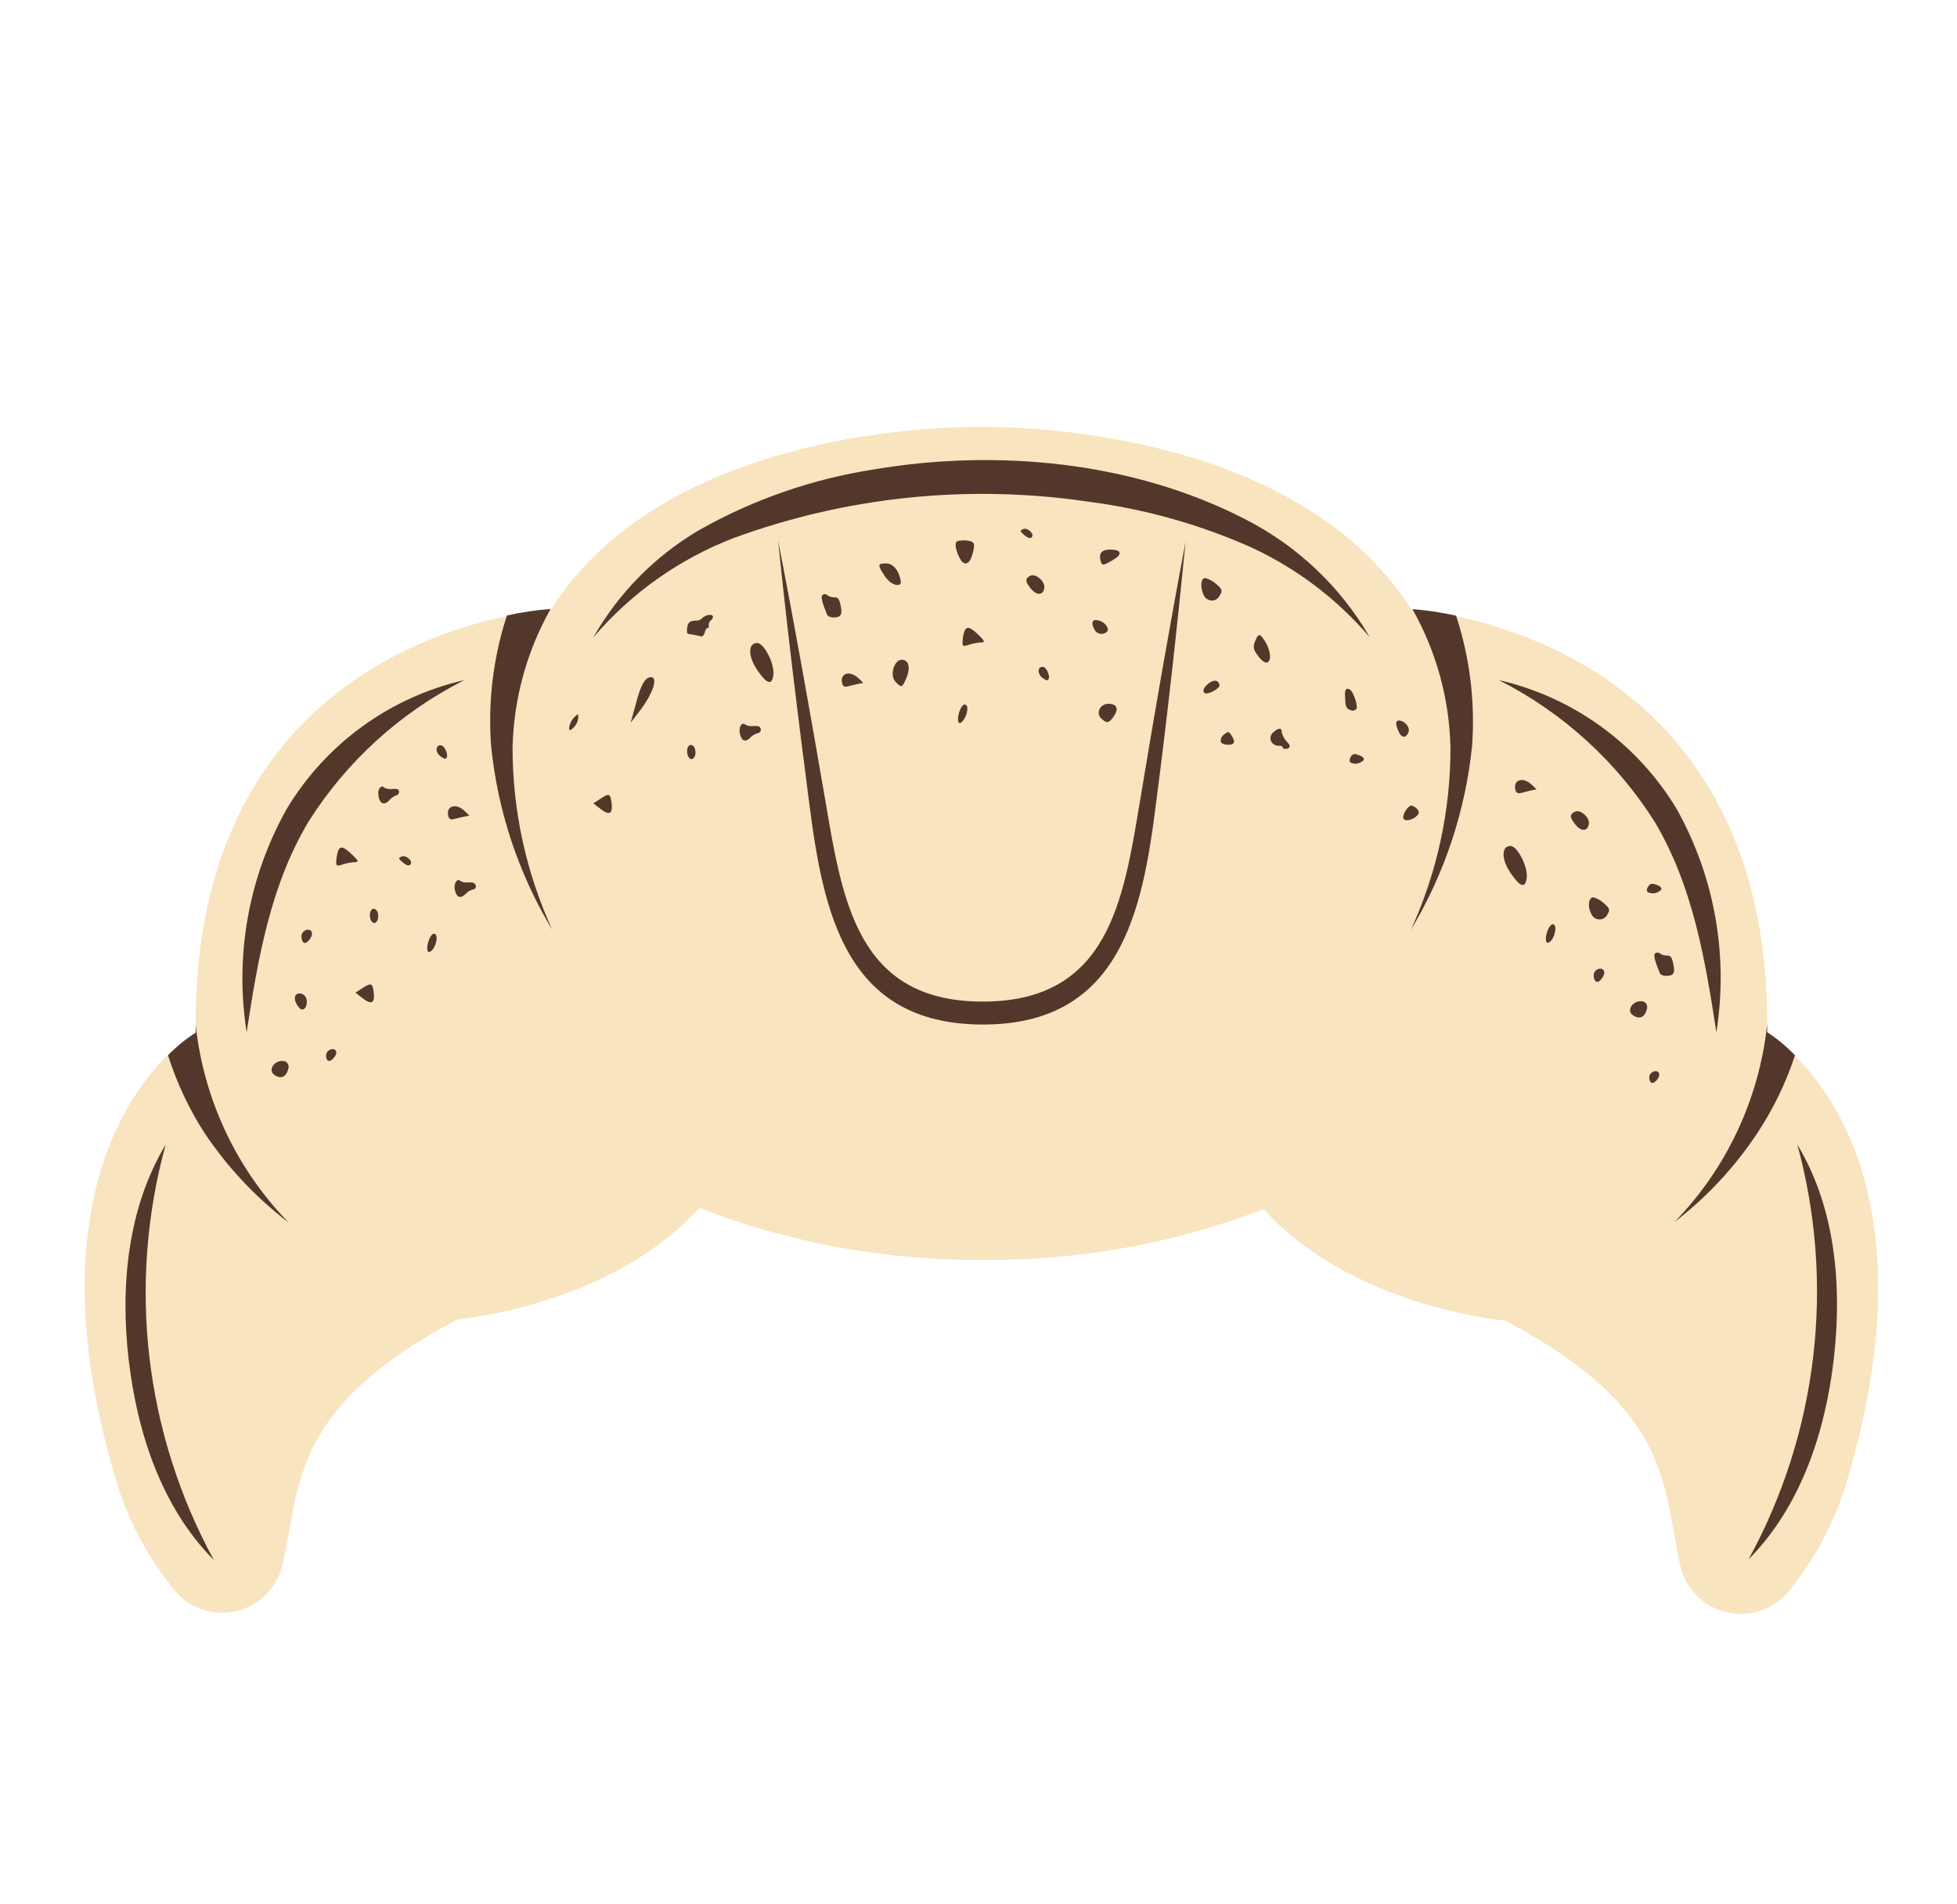 <svg width="110" height="107" viewBox="0 0 110 107" fill="none" xmlns="http://www.w3.org/2000/svg">
<g filter="url(#filter0_d_12_3458)">
<path d="M55.174 66.808C60.592 66.862 65.972 65.894 71.031 63.954C75.983 69.468 84.628 70.225 84.628 70.225C94.06 75.228 93.436 79.535 94.439 83.954C94.576 84.589 94.888 85.173 95.339 85.64C95.79 86.107 96.362 86.439 96.991 86.598C97.621 86.758 98.282 86.738 98.901 86.542C99.52 86.347 100.072 85.982 100.495 85.489C101.914 83.761 102.996 81.784 103.687 79.658C109.713 59.995 99.329 54.081 99.329 54.081C99.646 31.339 79.389 30.275 79.389 30.275V30.347C72.617 19.502 55.154 20.004 55.154 20.004C55.154 20.004 37.69 19.502 30.907 30.347V30.275C30.907 30.275 10.702 31.298 10.999 54.01C10.999 54.01 0.615 59.964 6.64 79.586C7.338 81.711 8.423 83.689 9.843 85.418C10.264 85.911 10.815 86.276 11.434 86.473C12.052 86.669 12.713 86.689 13.342 86.529C13.972 86.37 14.543 86.037 14.993 85.569C15.443 85.102 15.753 84.518 15.889 83.883C16.912 79.463 16.277 75.156 25.71 70.154C25.71 70.154 34.355 69.397 39.306 63.882C44.364 65.849 49.748 66.842 55.174 66.808Z" fill="#F8E4BE"/>
<path d="M79.308 48.25C81.201 45.098 82.374 41.566 82.745 37.907C82.921 35.437 82.616 32.956 81.845 30.603C81.036 30.422 80.216 30.299 79.39 30.234C80.737 32.616 81.472 35.294 81.528 38.03C81.534 41.557 80.777 45.044 79.308 48.25Z" fill="#54372B"/>
<path d="M27.603 37.907C27.968 41.567 29.142 45.1 31.04 48.25C29.57 45.04 28.809 41.551 28.81 38.02C28.872 35.285 29.606 32.608 30.948 30.224C30.122 30.289 29.302 30.412 28.493 30.592C27.724 32.95 27.422 35.434 27.603 37.907Z" fill="#54372B"/>
<path d="M98.787 59.667C99.679 58.314 100.388 56.849 100.894 55.309C100.423 54.819 99.897 54.383 99.329 54.01C99.329 53.867 99.329 53.724 99.329 53.57C98.886 57.752 97.052 61.664 94.121 64.68C95.942 63.278 97.519 61.584 98.787 59.667Z" fill="#54372B"/>
<path d="M16.226 64.711C13.288 61.698 11.447 57.785 10.999 53.601C10.999 53.754 10.999 53.897 10.999 54.041C10.434 54.403 9.912 54.829 9.444 55.309C9.93 56.846 10.618 58.311 11.49 59.667C12.78 61.598 14.38 63.302 16.226 64.711Z" fill="#54372B"/>
<path d="M101.027 60.332C103.186 63.913 103.544 68.302 103.073 72.384C102.603 76.466 101.221 80.681 98.285 83.637C102.179 76.516 103.162 68.163 101.027 60.332Z" fill="#54372B"/>
<path d="M9.311 60.332C7.155 68.172 8.127 76.541 12.022 83.678C9.075 80.712 7.715 76.517 7.234 72.425C6.753 68.332 7.162 63.903 9.311 60.332Z" fill="#54372B"/>
<path d="M84.249 34.224C86.317 34.697 88.268 35.582 89.985 36.827C91.703 38.071 93.151 39.65 94.244 41.467C96.376 45.279 97.161 49.697 96.475 54.01C95.84 49.918 95.165 45.825 93.017 42.204C90.87 38.8 87.84 36.042 84.249 34.224Z" fill="#54372B"/>
<path d="M26.099 34.224C22.507 36.036 19.477 38.791 17.331 42.194C15.173 45.825 14.497 49.918 13.863 54.01C13.183 49.695 13.976 45.276 16.114 41.467C17.204 39.65 18.651 38.071 20.367 36.826C22.083 35.582 24.032 34.697 26.099 34.224Z" fill="#54372B"/>
<path d="M33.352 31.82C34.771 29.325 36.821 27.247 39.296 25.794C42.331 24.076 45.651 22.922 49.097 22.387C56.003 21.211 63.675 21.927 69.967 25.17C72.905 26.659 75.346 28.969 76.996 31.82C75.166 29.674 72.894 27.95 70.335 26.766C67.408 25.463 64.306 24.595 61.128 24.188C54.435 23.206 47.603 23.909 41.25 26.234C38.193 27.408 35.478 29.328 33.352 31.82Z" fill="#54372B"/>
<path d="M36.503 34.071C36.237 34.142 36.033 34.5 35.797 35.349L35.45 36.618L36.043 35.84C36.779 34.848 37.015 33.938 36.503 34.071Z" fill="#54372B"/>
<path d="M70.571 31.984C70.407 32.352 70.438 32.505 70.734 32.894C71.42 33.784 71.655 32.771 70.99 31.871C70.806 31.605 70.714 31.636 70.571 31.984Z" fill="#54372B"/>
<path d="M54.448 32.239C54.673 32.165 54.907 32.121 55.143 32.106C55.399 32.106 55.348 32.004 54.908 31.595C54.468 31.186 54.222 31.104 54.12 31.871C54.069 32.321 54.1 32.362 54.448 32.239Z" fill="#54372B"/>
<path d="M19.244 44.588C19.47 44.514 19.703 44.469 19.94 44.455C20.196 44.455 20.145 44.352 19.695 43.943C19.244 43.534 19.019 43.442 18.917 44.219C18.866 44.669 18.896 44.711 19.244 44.588Z" fill="#54372B"/>
<path d="M16.942 48.618C16.942 48.823 17.024 48.997 17.137 48.997C17.249 48.997 17.423 48.823 17.505 48.618C17.587 48.414 17.505 48.25 17.311 48.25C17.214 48.253 17.122 48.292 17.053 48.361C16.985 48.429 16.945 48.521 16.942 48.618Z" fill="#54372B"/>
<path d="M89.579 50.808C89.579 51.012 89.661 51.186 89.773 51.186C89.886 51.186 90.06 51.012 90.142 50.808C90.224 50.603 90.142 50.44 89.948 50.44C89.851 50.442 89.758 50.482 89.69 50.55C89.621 50.619 89.582 50.711 89.579 50.808Z" fill="#54372B"/>
<path d="M34.365 41.048C34.304 40.618 34.222 40.587 33.823 40.843L33.352 41.15L33.761 41.467C34.273 41.866 34.467 41.733 34.365 41.048Z" fill="#54372B"/>
<path d="M20.994 51.687C20.932 51.268 20.851 51.237 20.452 51.483L19.981 51.79L20.39 52.107C20.902 52.506 21.096 52.373 20.994 51.687Z" fill="#54372B"/>
<path d="M67.665 29.457C67.704 29.544 67.766 29.619 67.847 29.671C67.926 29.724 68.02 29.752 68.115 29.752C68.211 29.752 68.305 29.724 68.385 29.671C68.465 29.619 68.528 29.544 68.566 29.457C68.729 29.201 68.699 29.109 68.361 28.823C68.192 28.668 67.989 28.556 67.768 28.495C67.492 28.434 67.44 29.017 67.665 29.457Z" fill="#54372B"/>
<path d="M89.456 47.38C89.495 47.468 89.558 47.543 89.638 47.595C89.717 47.647 89.811 47.675 89.906 47.675C90.002 47.675 90.096 47.647 90.176 47.595C90.255 47.543 90.319 47.468 90.357 47.38C90.51 47.135 90.479 47.043 90.142 46.756C89.975 46.598 89.771 46.485 89.548 46.429C89.282 46.449 89.221 46.981 89.456 47.38Z" fill="#54372B"/>
<path d="M16.799 52.619C17.035 52.905 17.311 52.619 17.229 52.148C17.207 52.06 17.157 51.982 17.087 51.925C17.017 51.868 16.93 51.835 16.84 51.831C16.503 51.831 16.482 52.23 16.799 52.619Z" fill="#54372B"/>
<path d="M57.527 26.03C57.783 26.265 57.967 26.306 58.028 26.132C58.09 25.958 57.731 25.641 57.517 25.733C57.302 25.825 57.343 25.866 57.527 26.03Z" fill="#54372B"/>
<path d="M22.6 44.434C22.856 44.669 23.04 44.7 23.101 44.526C23.163 44.352 22.805 44.035 22.579 44.138C22.355 44.24 22.416 44.26 22.6 44.434Z" fill="#54372B"/>
<path d="M50.325 34.306C50.672 34.674 50.713 34.664 50.949 34.101C51.184 33.539 51.092 33.078 50.683 33.078C50.273 33.078 49.987 33.928 50.325 34.306Z" fill="#54372B"/>
<path d="M68.801 37.283C68.74 37.324 68.69 37.381 68.658 37.448C68.626 37.514 68.612 37.588 68.617 37.662C68.617 37.784 68.801 37.856 69.067 37.856C69.333 37.856 69.507 37.733 69.2 37.304C69.057 37.099 69.026 37.099 68.801 37.283Z" fill="#54372B"/>
<path d="M53.721 26.746C53.768 26.979 53.851 27.203 53.967 27.411C54.212 27.851 54.519 27.707 54.673 27.104C54.826 26.5 54.795 26.408 54.192 26.367C53.772 26.388 53.691 26.388 53.721 26.746Z" fill="#54372B"/>
<path d="M58.601 33.477C58.294 33.477 58.315 33.897 58.601 34.101C58.888 34.306 58.918 34.245 58.959 34.101C59 33.958 58.826 33.477 58.601 33.477Z" fill="#54372B"/>
<path d="M24.769 37.887C24.452 37.887 24.472 38.306 24.769 38.511C25.066 38.715 25.086 38.654 25.127 38.511C25.168 38.368 24.984 37.887 24.769 37.887Z" fill="#54372B"/>
<path d="M15.868 55.626C15.357 55.626 15.06 56.179 15.439 56.424C15.817 56.67 16.104 56.516 16.216 56.025C16.228 55.975 16.227 55.923 16.215 55.873C16.202 55.822 16.178 55.776 16.144 55.737C16.11 55.698 16.067 55.668 16.019 55.649C15.972 55.629 15.92 55.622 15.868 55.626Z" fill="#54372B"/>
<path d="M92.229 52.271C91.717 52.271 91.41 52.823 91.799 53.069C92.188 53.314 92.464 53.161 92.577 52.68C92.59 52.629 92.591 52.575 92.579 52.524C92.568 52.473 92.544 52.425 92.51 52.385C92.475 52.344 92.432 52.313 92.383 52.293C92.334 52.273 92.281 52.266 92.229 52.271Z" fill="#54372B"/>
<path d="M18.692 54.961C18.601 54.965 18.514 55.002 18.446 55.063C18.379 55.125 18.335 55.209 18.324 55.299C18.324 55.483 18.385 55.626 18.497 55.626C18.61 55.626 18.774 55.483 18.866 55.299C18.958 55.115 18.876 54.961 18.692 54.961Z" fill="#54372B"/>
<path d="M93.058 56.199C92.967 56.204 92.882 56.24 92.816 56.302C92.751 56.364 92.709 56.447 92.7 56.537C92.7 56.711 92.761 56.864 92.873 56.864C92.986 56.864 93.15 56.711 93.231 56.537C93.313 56.363 93.242 56.199 93.058 56.199Z" fill="#54372B"/>
<path d="M61.855 27.482C61.936 27.81 61.977 27.81 62.54 27.482C63.103 27.155 63.041 26.909 62.478 26.889C61.916 26.869 61.762 27.094 61.855 27.482Z" fill="#54372B"/>
<path d="M39.501 30.715C39.455 30.767 39.398 30.809 39.335 30.837C39.271 30.866 39.202 30.88 39.133 30.879C38.775 30.879 38.652 30.981 38.621 31.319C38.59 31.656 38.621 31.615 38.948 31.666L39.429 31.769C39.501 31.769 39.583 31.677 39.613 31.544C39.644 31.411 39.716 31.288 39.777 31.288C39.838 31.288 39.859 31.227 39.838 31.145C39.833 31.093 39.841 31.041 39.86 30.992C39.88 30.944 39.911 30.902 39.951 30.869C39.987 30.845 40.016 30.813 40.038 30.776C40.059 30.738 40.071 30.697 40.074 30.654C40.043 30.48 39.644 30.562 39.501 30.715Z" fill="#54372B"/>
<path d="M61.742 30.869C61.404 30.787 61.312 30.961 61.496 31.339C61.522 31.405 61.563 31.465 61.617 31.512C61.67 31.559 61.733 31.593 61.802 31.611C61.871 31.63 61.943 31.631 62.013 31.616C62.083 31.6 62.147 31.569 62.202 31.523C62.397 31.38 62.151 30.961 61.742 30.869Z" fill="#54372B"/>
<path d="M46.887 29.569C46.743 29.573 46.601 29.526 46.488 29.436C46.452 29.407 46.407 29.391 46.36 29.391C46.314 29.391 46.269 29.407 46.233 29.436C46.11 29.528 46.233 29.917 46.488 30.541C46.55 30.664 46.744 30.725 46.979 30.695C47.215 30.664 47.358 30.582 47.266 30.111C47.174 29.641 47.112 29.569 46.887 29.569Z" fill="#54372B"/>
<path d="M93.692 49.703C93.549 49.71 93.407 49.666 93.293 49.58C93.257 49.551 93.211 49.535 93.165 49.535C93.118 49.535 93.073 49.551 93.037 49.58C92.914 49.672 93.037 50.061 93.293 50.685C93.354 50.808 93.549 50.869 93.784 50.838C94.019 50.808 94.162 50.726 94.07 50.255C93.978 49.785 93.917 49.703 93.692 49.703Z" fill="#54372B"/>
<path d="M49.813 27.666C49.322 27.666 49.312 27.738 49.721 28.362C50.13 28.986 50.744 29.017 50.621 28.618C50.519 28.045 50.192 27.666 49.813 27.666Z" fill="#54372B"/>
<path d="M47.348 34.439C47.358 34.489 47.387 34.533 47.429 34.562C47.471 34.591 47.523 34.602 47.573 34.593L48.125 34.46L48.524 34.378L48.258 34.122C47.757 33.641 47.163 33.846 47.348 34.439Z" fill="#54372B"/>
<path d="M25.209 41.897C25.219 41.947 25.248 41.991 25.29 42.02C25.332 42.048 25.384 42.059 25.434 42.05L25.997 41.917L26.385 41.836L26.119 41.58C25.618 41.099 25.025 41.303 25.209 41.897Z" fill="#54372B"/>
<path d="M85.19 40.424C85.2 40.474 85.229 40.518 85.271 40.547C85.314 40.575 85.365 40.586 85.415 40.577C85.497 40.577 85.753 40.495 85.968 40.444L86.367 40.362L86.101 40.107C85.6 39.626 85.006 39.83 85.19 40.424Z" fill="#54372B"/>
<path d="M61.885 36.362C62.212 36.679 62.325 36.659 62.611 36.25C62.898 35.84 62.775 35.554 62.305 35.554C61.834 35.554 61.589 36.076 61.885 36.362Z" fill="#54372B"/>
<path d="M42.56 32.137C42.048 32.137 42.028 32.863 42.56 33.651C43.092 34.439 43.388 34.551 43.47 33.938C43.552 33.324 42.949 32.137 42.56 32.137Z" fill="#54372B"/>
<path d="M84.904 43.544C84.392 43.544 84.372 44.271 84.904 45.058C85.436 45.846 85.733 45.959 85.814 45.345C85.896 44.731 85.293 43.544 84.904 43.544Z" fill="#54372B"/>
<path d="M42.355 36.802C42.198 36.827 42.037 36.801 41.895 36.73C41.731 36.546 41.516 36.833 41.578 37.17C41.595 37.311 41.648 37.445 41.731 37.559C41.874 37.672 42.007 37.631 42.202 37.426C42.314 37.319 42.451 37.242 42.601 37.201C42.626 37.197 42.651 37.189 42.673 37.175C42.695 37.162 42.715 37.144 42.73 37.123C42.745 37.102 42.756 37.078 42.762 37.053C42.768 37.028 42.769 37.002 42.764 36.976C42.713 36.823 42.652 36.792 42.355 36.802Z" fill="#54372B"/>
<path d="M26.344 45.59C26.187 45.616 26.026 45.591 25.884 45.519C25.71 45.334 25.505 45.631 25.557 45.958C25.574 46.099 25.627 46.233 25.71 46.347C25.863 46.46 25.986 46.419 26.191 46.224C26.296 46.111 26.431 46.03 26.58 45.989C26.607 45.989 26.633 45.982 26.657 45.97C26.681 45.957 26.702 45.939 26.718 45.917C26.734 45.896 26.744 45.87 26.749 45.844C26.753 45.817 26.751 45.79 26.743 45.764C26.662 45.611 26.59 45.58 26.344 45.59Z" fill="#54372B"/>
<path d="M22.047 40.342C21.889 40.365 21.728 40.337 21.587 40.26C21.424 40.086 21.209 40.373 21.27 40.7C21.281 40.84 21.33 40.975 21.413 41.089C21.567 41.201 21.7 41.171 21.894 40.966C21.99 40.852 22.113 40.764 22.252 40.71C22.279 40.706 22.305 40.697 22.329 40.684C22.352 40.669 22.372 40.651 22.389 40.629C22.405 40.607 22.416 40.582 22.423 40.556C22.429 40.529 22.43 40.502 22.426 40.475C22.416 40.352 22.344 40.322 22.047 40.342Z" fill="#54372B"/>
<path d="M75.615 35.329C75.615 35.677 75.696 35.82 75.819 35.871C76.024 35.963 76.065 35.963 76.218 35.871C76.372 35.779 76.085 34.848 75.86 34.746C75.635 34.644 75.563 34.766 75.615 35.329Z" fill="#54372B"/>
<path d="M68.535 34.572C68.549 34.512 68.541 34.45 68.513 34.395C68.485 34.341 68.438 34.298 68.382 34.275C68.136 34.153 67.553 34.644 67.655 34.889C67.757 35.135 68.422 34.776 68.535 34.572Z" fill="#54372B"/>
<path d="M79.656 41.836C79.778 41.703 79.778 41.621 79.656 41.467C79.571 41.373 79.461 41.305 79.338 41.273C79.144 41.273 78.827 41.764 78.878 41.979C78.929 42.194 79.4 42.102 79.656 41.836Z" fill="#54372B"/>
<path d="M54.222 35.595C54.1 35.595 53.946 35.851 53.875 36.178C53.803 36.505 53.875 36.71 54.008 36.618C54.345 36.383 54.519 35.595 54.222 35.595Z" fill="#54372B"/>
<path d="M87.277 47.943C87.154 47.943 86.991 48.209 86.919 48.526C86.848 48.844 86.919 49.059 87.062 48.966C87.4 48.782 87.564 47.943 87.277 47.943Z" fill="#54372B"/>
<path d="M24.39 48.475C24.268 48.475 24.114 48.731 24.043 49.048C23.971 49.365 24.043 49.58 24.175 49.488C24.513 49.304 24.687 48.475 24.39 48.475Z" fill="#54372B"/>
<path d="M38.867 38.664C38.999 38.664 39.102 38.48 39.092 38.255C39.081 38.03 38.969 37.866 38.836 37.866C38.703 37.866 38.611 38.04 38.621 38.255C38.631 38.47 38.733 38.664 38.867 38.664Z" fill="#54372B"/>
<path d="M21.035 47.872C21.168 47.872 21.26 47.698 21.26 47.473C21.26 47.248 21.137 47.074 21.004 47.074C20.871 47.074 20.779 47.258 20.789 47.473C20.799 47.688 20.902 47.872 21.035 47.872Z" fill="#54372B"/>
<path d="M57.946 29.088C58.274 29.477 58.601 29.467 58.693 29.088C58.785 28.71 58.233 28.198 57.906 28.362C57.578 28.526 57.65 28.72 57.946 29.088Z" fill="#54372B"/>
<path d="M88.556 42.347C88.883 42.746 89.211 42.726 89.303 42.347C89.395 41.969 88.843 41.457 88.515 41.621C88.188 41.785 88.259 41.979 88.556 42.347Z" fill="#54372B"/>
<path d="M76.525 38.817C76.771 38.684 76.678 38.521 76.279 38.408C76.246 38.392 76.209 38.383 76.171 38.382C76.133 38.38 76.096 38.387 76.061 38.402C76.026 38.416 75.995 38.438 75.969 38.466C75.943 38.493 75.923 38.526 75.911 38.562C75.84 38.695 75.85 38.828 75.911 38.858C76.008 38.906 76.116 38.928 76.224 38.92C76.331 38.913 76.435 38.878 76.525 38.817Z" fill="#54372B"/>
<path d="M93.252 46.102C93.497 45.969 93.395 45.805 93.006 45.693C92.812 45.641 92.72 45.693 92.628 45.846C92.536 45.999 92.566 46.112 92.628 46.143C92.727 46.19 92.836 46.212 92.945 46.205C93.055 46.197 93.16 46.162 93.252 46.102Z" fill="#54372B"/>
<path d="M72.044 37.15C72.044 36.894 71.891 36.884 71.573 37.15C71.256 37.416 71.42 37.917 71.901 37.917C71.993 37.917 72.085 37.917 72.095 37.999C72.095 38.122 72.412 38.122 72.474 37.999C72.535 37.876 72.423 37.795 72.3 37.651C72.176 37.507 72.088 37.335 72.044 37.15Z" fill="#54372B"/>
<path d="M78.673 37.221C78.817 37.487 79.042 37.467 79.165 37.16C79.287 36.853 78.919 36.495 78.632 36.495C78.346 36.495 78.52 36.935 78.673 37.221Z" fill="#54372B"/>
<path d="M32.247 36.884C32.394 36.735 32.484 36.54 32.503 36.332C32.503 36.096 32.503 36.086 32.258 36.332C32.114 36.484 32.022 36.677 31.992 36.884C31.981 37.078 32.032 37.089 32.247 36.884Z" fill="#54372B"/>
<path d="M43.736 26.388C44.688 31.237 45.547 36.096 46.386 40.966C47.348 46.572 48.156 52.291 55.235 52.291C62.315 52.291 63.144 46.613 64.075 41.038C64.883 36.158 65.722 31.298 66.642 26.439C66.151 31.36 65.619 36.26 64.975 41.171C64.207 47.309 62.929 53.591 55.235 53.58C47.542 53.57 46.284 47.33 45.486 41.15C44.841 36.178 44.237 31.278 43.736 26.388Z" fill="#54372B"/>
</g>
<defs>
<filter id="filter0_d_12_3458" x="-2.5" y="0" width="115" height="115" filterUnits="userSpaceOnUse" color-interpolation-filters="sRGB">
<feFlood flood-opacity="0" result="BackgroundImageFix"/>
<feColorMatrix in="SourceAlpha" type="matrix" values="0 0 0 0 0 0 0 0 0 0 0 0 0 0 0 0 0 0 127 0" result="hardAlpha"/>
<feOffset dy="4"/>
<feGaussianBlur stdDeviation="2"/>
<feComposite in2="hardAlpha" operator="out"/>
<feColorMatrix type="matrix" values="0 0 0 0 0 0 0 0 0 0 0 0 0 0 0 0 0 0 0.25 0"/>
<feBlend mode="normal" in2="BackgroundImageFix" result="effect1_dropShadow_12_3458"/>
<feBlend mode="normal" in="SourceGraphic" in2="effect1_dropShadow_12_3458" result="shape"/>
</filter>
</defs>
</svg>
